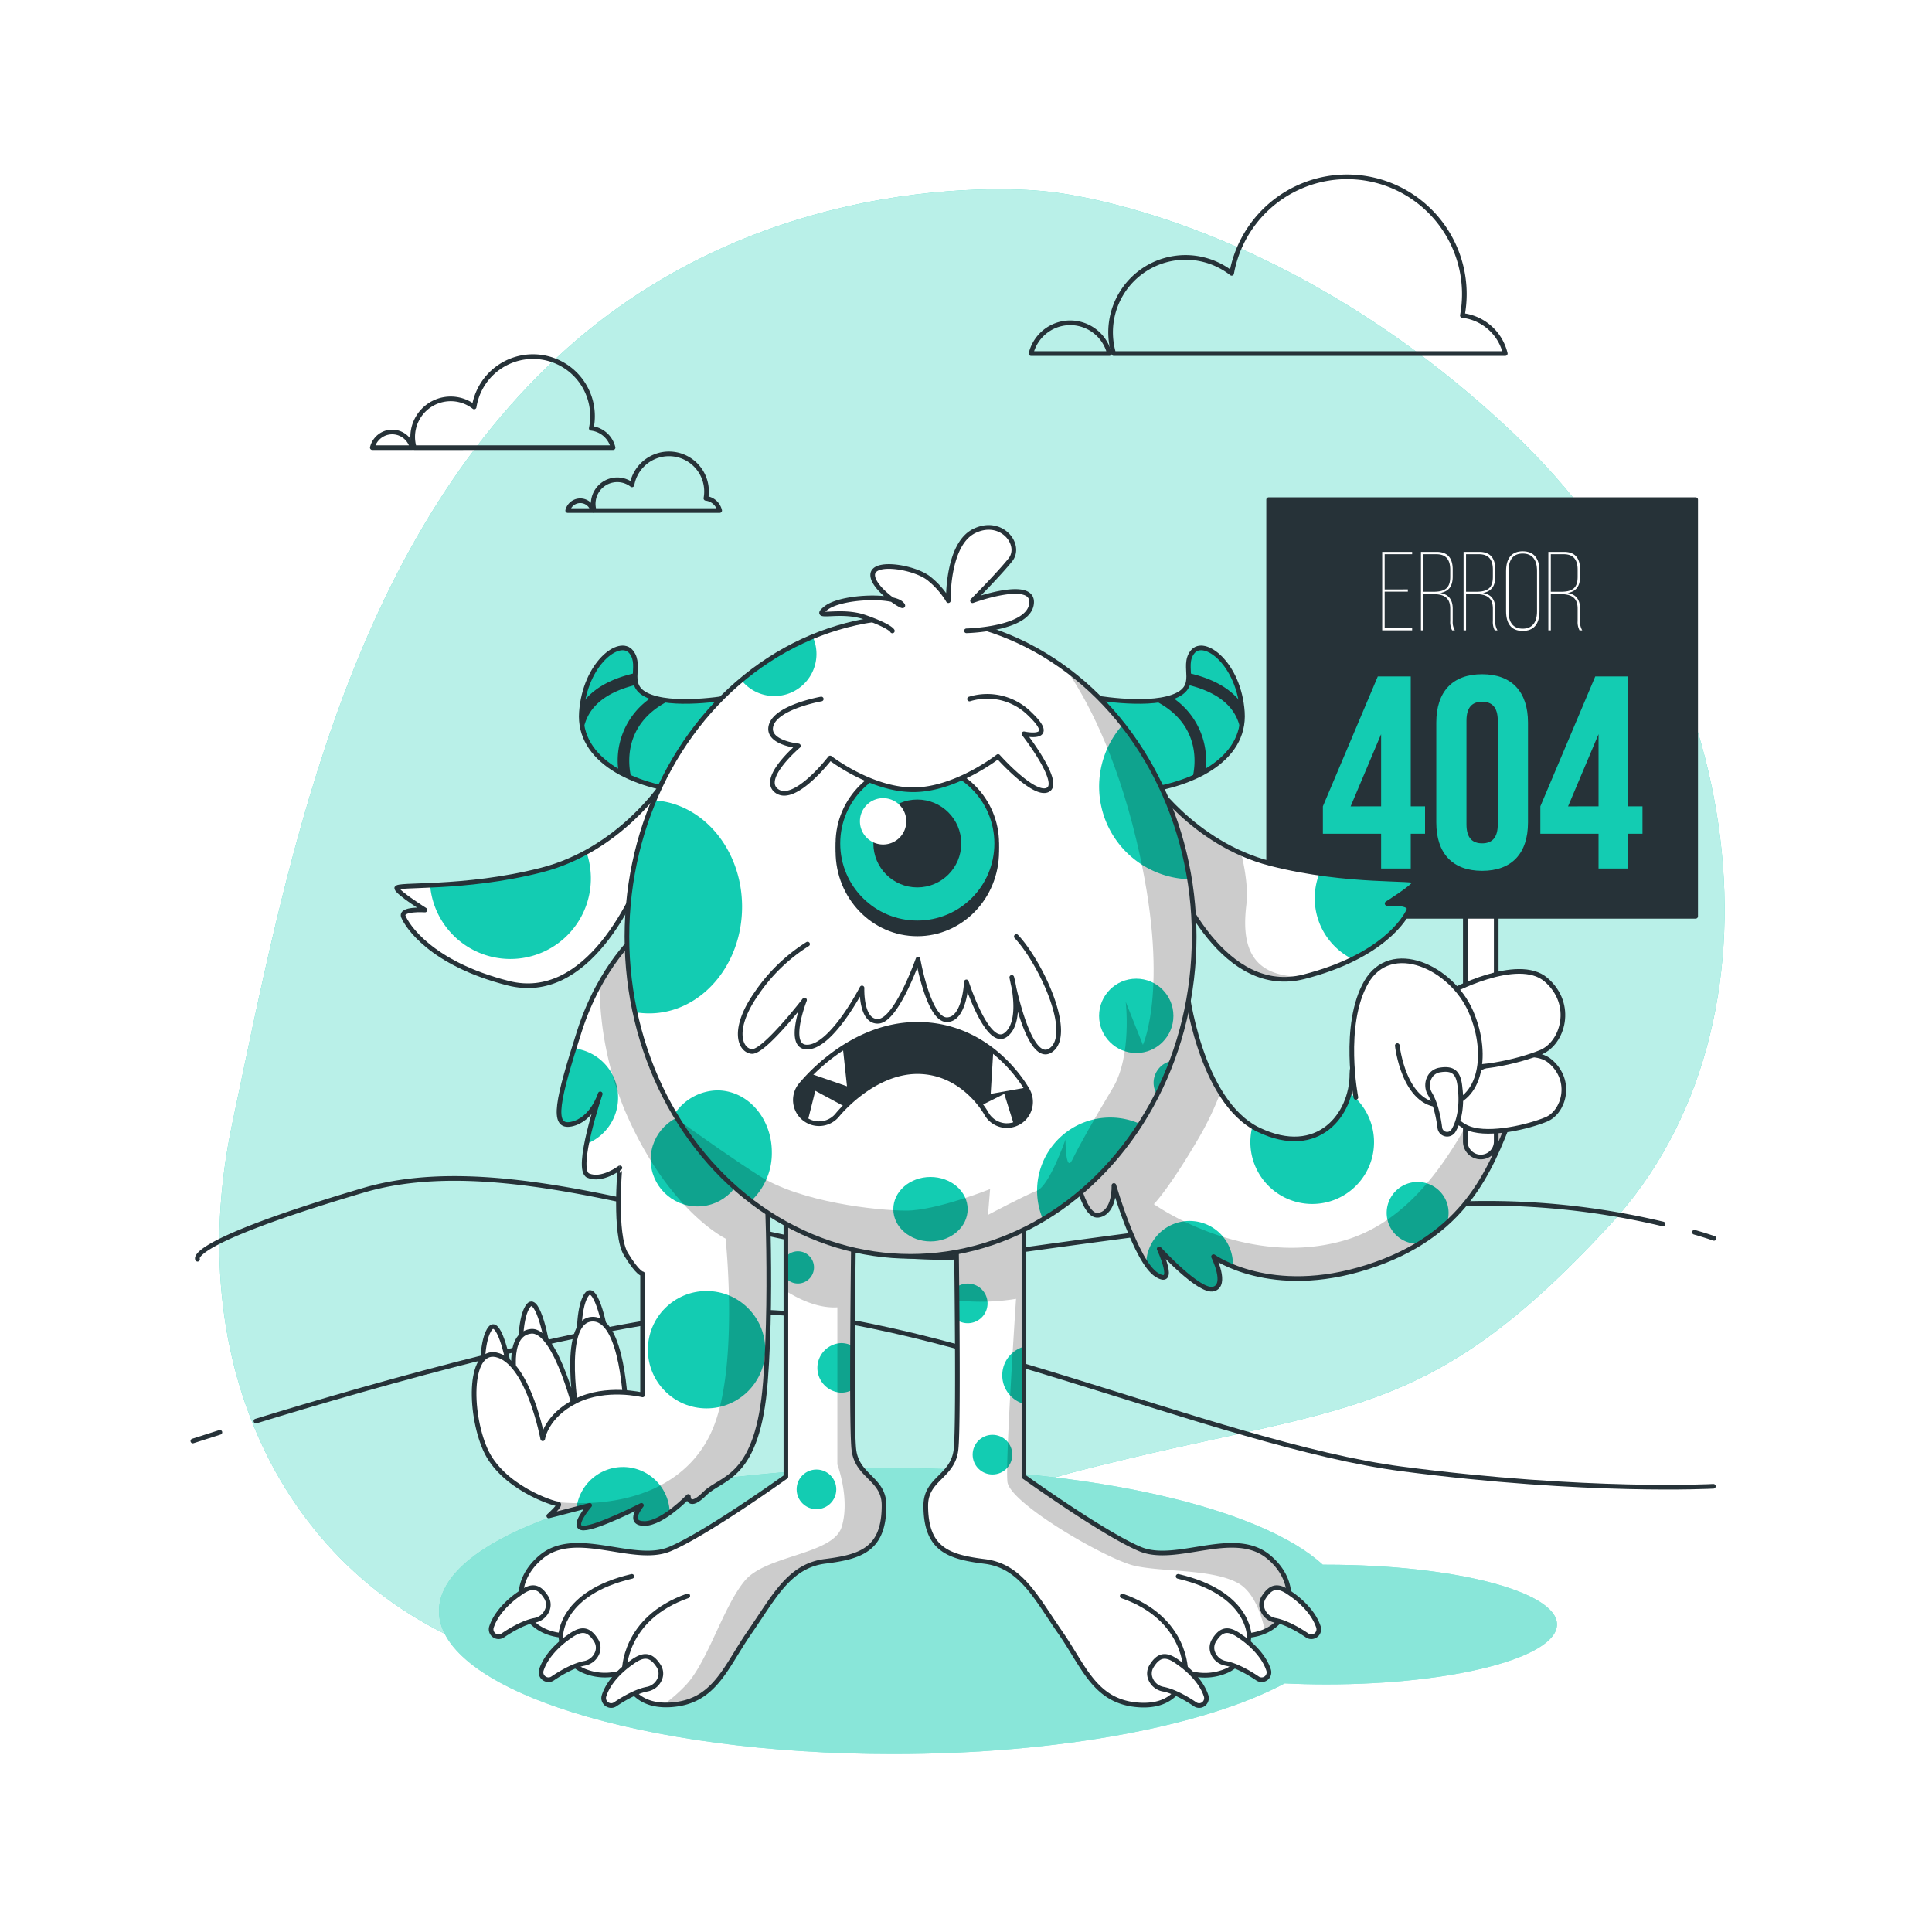 <svg class="animated" id="freepik_stories-monster-404-error" xmlns="http://www.w3.org/2000/svg" xmlns:xlink="http://www.w3.org/1999/xlink" viewBox="0 0 500 500" version="1.1" xmlns:svgjs="http://svgjs.com/svgjs"><style>svg#freepik_stories-monster-404-error:not(.animated) .animable {opacity: 0;}svg#freepik_stories-monster-404-error.animated #freepik--Landscape--inject-33 {animation: 6s Infinite  linear floating;animation-delay: 1s;}svg#freepik_stories-monster-404-error.animated #freepik--Clouds--inject-33 {animation: 6s Infinite  linear floating;animation-delay: 0s;}            @keyframes floating {                0% {                    opacity: 1;                    transform: translateY(0px);                }                50% {                    transform: translateY(-10px);                }                100% {                    opacity: 1;                    transform: translateY(0px);                }            }        </style><g id="freepik--background-simple--inject-33" class="animable" style="transform-origin: 251.544px 240.92px;"><path d="M270.56,49.52s-71-8.67-126.41,43S73.86,225.46,60.07,290.94s16.52,122.11,72.08,138.55,79.3-31.56,147.63-49,89.18-11.73,137-63.63,36.26-146.49-25-204.62S270.56,49.52,270.56,49.52Z" style="fill: rgb(19, 204, 178); transform-origin: 251.544px 240.92px;" id="el80cyx2ch7c9" class="animable"></path><g id="elkkjd8hnzmlb"><path d="M270.56,49.52s-71-8.67-126.41,43S73.86,225.46,60.07,290.94s16.52,122.11,72.08,138.55,79.3-31.56,147.63-49,89.18-11.73,137-63.63,36.26-146.49-25-204.62S270.56,49.52,270.56,49.52Z" style="fill: rgb(255, 255, 255); opacity: 0.7; transform-origin: 251.544px 240.92px;" class="animable"></path></g></g><g id="freepik--Landscape--inject-33" class="animable animator-active" style="transform-origin: 246.745px 344.934px;"><path d="M66.23,367.78c29.33-9,91.05-26.84,125.11-28.18,45.76-1.81,123.13,34.24,171.38,40.54s80.7,4.51,80.7,4.51" style="fill: none; stroke: rgb(38, 50, 56); stroke-linecap: round; stroke-linejoin: round; stroke-width: 1.204px; transform-origin: 254.825px 362.21px;" id="elpfe4vneu3pj" class="animable"></path><path d="M49.91,372.93s2.54-.83,7-2.24" style="fill: none; stroke: rgb(38, 50, 56); stroke-linecap: round; stroke-linejoin: round; stroke-width: 1.204px; transform-origin: 53.41px 371.81px;" id="elb72po2pmtyo" class="animable"></path><path d="M430.39,316.77a196.62,196.62,0,0,0-51.51-5.27c-35.79,1.29-74.48,6.43-122.4,13.11S140.39,294.35,94,308.06s-42.87,17.83-42.87,17.83" style="fill: none; stroke: rgb(38, 50, 56); stroke-linecap: round; stroke-linejoin: round; stroke-width: 1.204px; transform-origin: 240.729px 315.436px;" id="elowe6jj6dfvq" class="animable"></path><path d="M443.58,320.49s-1.8-.65-5.07-1.59" style="fill: none; stroke: rgb(38, 50, 56); stroke-linecap: round; stroke-linejoin: round; stroke-width: 1.204px; transform-origin: 441.045px 319.695px;" id="el0l0o4anchj0b" class="animable"></path></g><g id="freepik--Clouds--inject-33" class="animable" style="transform-origin: 242.955px 88.948px;"><path d="M287.11,91.5a10.44,10.44,0,0,0-20.28,0Z" style="fill: none; stroke: rgb(38, 50, 56); stroke-linecap: round; stroke-linejoin: round; stroke-width: 1.204px; transform-origin: 276.97px 87.522px;" id="ele4khcpor63l" class="animable"></path><path d="M389.56,91.5a12.94,12.94,0,0,0-11.1-9.86,30.83,30.83,0,0,0,.51-5.56,30.35,30.35,0,0,0-60.22-5.34A19.38,19.38,0,0,0,288.22,91.5Z" style="fill: none; stroke: rgb(38, 50, 56); stroke-linecap: round; stroke-linejoin: round; stroke-width: 1.204px; transform-origin: 338.492px 68.633px;" id="elsi6civup4c" class="animable"></path><path d="M106.65,115.85a5.3,5.3,0,0,0-10.3,0Z" style="fill: none; stroke: rgb(38, 50, 56); stroke-linecap: round; stroke-linejoin: round; stroke-width: 1.204px; transform-origin: 101.5px 113.826px;" id="ela5ym46xc1sm" class="animable"></path><path d="M158.66,115.85a6.58,6.58,0,0,0-5.64-5,15.41,15.41,0,1,0-30.31-5.53,9.84,9.84,0,0,0-15.5,10.54Z" style="fill: none; stroke: rgb(38, 50, 56); stroke-linecap: round; stroke-linejoin: round; stroke-width: 1.204px; transform-origin: 132.733px 104.078px;" id="elbscx26rlkt" class="animable"></path><path d="M153.42,132.13a3.35,3.35,0,0,0-6.5,0Z" style="fill: none; stroke: rgb(38, 50, 56); stroke-linecap: round; stroke-linejoin: round; stroke-width: 1.204px; transform-origin: 150.17px 130.861px;" id="elvv4r6ucvw2p" class="animable"></path><path d="M186.25,132.13a4.17,4.17,0,0,0-3.56-3.16,9.43,9.43,0,0,0,.16-1.78,9.72,9.72,0,0,0-19.29-1.71,6.22,6.22,0,0,0-9.79,6.65Z" style="fill: none; stroke: rgb(38, 50, 56); stroke-linecap: round; stroke-linejoin: round; stroke-width: 1.204px; transform-origin: 169.886px 124.795px;" id="ell2lmwarjmfm" class="animable"></path></g><g id="freepik--Character--inject-33" class="animable" style="transform-origin: 270.746px 291.625px;"><path d="M343.33,404.94h-1c-15.83-14.57-59.64-25-111.21-25-64.9,0-117.51,16.59-117.51,37s52.61,37,117.51,37c43.18,0,80.92-7.34,101.35-18.28,3.51.17,7.13.26,10.83.26,32.94,0,59.65-7,59.65-15.52S376.27,404.94,343.33,404.94Z" style="fill: rgb(19, 204, 178); transform-origin: 258.28px 416.94px;" id="el176c7m5sbgf" class="animable"></path><g id="elxv2m8lhpz2"><path d="M343.33,404.94h-1c-15.83-14.57-59.64-25-111.21-25-64.9,0-117.51,16.59-117.51,37s52.61,37,117.51,37c43.18,0,80.92-7.34,101.35-18.28,3.51.17,7.13.26,10.83.26,32.94,0,59.65-7,59.65-15.52S376.27,404.94,343.33,404.94Z" style="fill: rgb(255, 255, 255); opacity: 0.5; transform-origin: 258.28px 416.94px;" class="animable"></path></g><path d="M307,255.56s3.35,29.47,18.75,36.84,24.12-4,24.12-14.4,17.41-20.09,30.14-20.09,16.41,17.08,11,31.14S379,319.86,353.91,327.9s-39.85-2.68-39.85-2.68,3.69,7.37,0,8.37S300,323.21,300,323.21s4.69,10.05-.67,6.7-11.05-23.11-11.05-23.11.33,7-4,7.7-6.7-14.4-6.7-14.4l27.8-51.23Z" style="fill: rgb(255, 255, 255); transform-origin: 335.503px 291.261px;" id="elghis2t2uwn4" class="animable"></path><g style="clip-path: url(&quot;#freepik--clip-path--inject-33&quot;); transform-origin: 335.512px 291.262px;" id="el68jxd9zmqd3" class="animable"><path d="M366.87,305.89a8,8,0,1,0,0,16h.38a48.5,48.5,0,0,0,7.18-5.33,8.2,8.2,0,0,0,.46-2.68A8,8,0,0,0,366.87,305.89Z" style="fill: rgb(19, 204, 178); transform-origin: 366.88px 313.89px;" id="elji0y4xy892" class="animable"></path><path d="M349.27,282.84c-2.24,8.63-10.48,15.78-23.49,9.56a17.67,17.67,0,0,1-1.65-.91,16,16,0,1,0,25.14-8.65Z" style="fill: rgb(19, 204, 178); transform-origin: 339.597px 297.212px;" id="elva9ksetszqb" class="animable"></path><path d="M319.08,327.38a11.22,11.22,0,0,0-22.44-.36,10.15,10.15,0,0,0,2.69,2.89c5.36,3.35.67-6.7.67-6.7s10.38,11.39,14.06,10.38,0-8.37,0-8.37a26,26,0,0,0,5,2.58C319.06,327.66,319.08,327.52,319.08,327.38Z" style="fill: rgb(19, 204, 178); transform-origin: 307.861px 324.819px;" id="elagxazi11x8o" class="animable"></path><g id="elum3dtmdy44g"><path d="M389.4,273.19c-6.13,7.8-16.16,40.66-41.78,47.91s-49-9.47-49-9.47,3.9-3.9,11.7-17.27a76.88,76.88,0,0,0,5.54-11.66c-7-11.35-8.81-27.14-8.81-27.14l-1.67-6.69-27.8,51.23s2.35,15.07,6.7,14.4,4-7.7,4-7.7,5.69,19.76,11.05,23.11.67-6.7.67-6.7,10.38,11.39,14.06,10.38,0-8.37,0-8.37,14.74,10.72,39.85,2.68,31.82-24.78,37.18-38.85a35.26,35.26,0,0,0,2.12-16.72C391.54,271.94,390.21,272.15,389.4,273.19Z" style="opacity: 0.2; transform-origin: 335.512px 291.262px;" class="animable"></path></g></g><path d="M307,255.56s3.35,29.47,18.75,36.84,24.12-4,24.12-14.4,17.41-20.09,30.14-20.09,16.41,17.08,11,31.14S379,319.86,353.91,327.9s-39.85-2.68-39.85-2.68,3.69,7.37,0,8.37S300,323.21,300,323.21s4.69,10.05-.67,6.7-11.05-23.11-11.05-23.11.33,7-4,7.7-6.7-14.4-6.7-14.4l27.8-51.23Z" style="fill: none; stroke: rgb(38, 50, 56); stroke-linecap: round; stroke-linejoin: round; stroke-width: 1.204px; transform-origin: 335.503px 291.261px;" id="elqfpf60uz72e" class="animable"></path><path d="M383.22,299.43h0a4,4,0,0,1-4-4v-63h8v63A4,4,0,0,1,383.22,299.43Z" style="fill: rgb(255, 255, 255); stroke: rgb(38, 50, 56); stroke-linecap: round; stroke-linejoin: round; stroke-width: 1.204px; transform-origin: 383.22px 265.93px;" id="elzra8s5ub10e" class="animable"></path><rect x="328.32" y="129.31" width="110.51" height="107.83" style="fill: rgb(38, 50, 56); stroke: rgb(38, 50, 56); stroke-linecap: round; stroke-linejoin: round; stroke-width: 1.204px; transform-origin: 383.575px 183.225px;" id="elanqcx8wscp5" class="animable"></rect><path d="M364.35,152.54v.58h-6v9.4h7.11v.61h-7.75V142.82h7.75v.61h-7.11v9.11Z" style="fill: rgb(255, 255, 255); transform-origin: 361.585px 152.975px;" id="el0fiam0egfe1t" class="animable"></path><path d="M371.78,142.82c3,0,4.18,1.77,4.18,4.56v1.82c0,2.5-1,3.86-3.22,4.27,2.26.35,3.22,1.83,3.22,4.06v3.19a4.22,4.22,0,0,0,.55,2.41h-.7a4.54,4.54,0,0,1-.49-2.41v-3.19c0-3-1.8-3.77-4.44-3.77h-2.5v9.37h-.64V142.82Zm-.9,10.33c2.81,0,4.44-.72,4.44-3.86v-1.86c0-2.46-1-4-3.57-4h-3.37v9.72Z" style="fill: rgb(255, 255, 255); transform-origin: 372.125px 152.975px;" id="elvg9se4g4xek" class="animable"></path><path d="M382.8,142.82c3,0,4.18,1.77,4.18,4.56v1.82c0,2.5-1,3.86-3.22,4.27,2.27.35,3.22,1.83,3.22,4.06v3.19a4.22,4.22,0,0,0,.56,2.41h-.7a4.54,4.54,0,0,1-.49-2.41v-3.19c0-3-1.8-3.77-4.44-3.77h-2.5v9.37h-.64V142.82Zm-.89,10.33c2.81,0,4.44-.72,4.44-3.86v-1.86c0-2.46-1-4-3.57-4h-3.37v9.72Z" style="fill: rgb(255, 255, 255); transform-origin: 383.155px 152.975px;" id="ela0ipi4dokgd" class="animable"></path><path d="M389.77,147.81c0-3.37,1.48-5.14,4.3-5.14s4.35,1.77,4.35,5.14v10.33c0,3.37-1.48,5.14-4.35,5.14s-4.3-1.77-4.3-5.14Zm.64,10.36c0,3,1.25,4.53,3.66,4.53s3.71-1.54,3.71-4.53V147.78c0-3-1.28-4.52-3.71-4.52s-3.66,1.53-3.66,4.52Z" style="fill: rgb(255, 255, 255); transform-origin: 394.095px 152.975px;" id="eldbncvcxgta4" class="animable"></path><path d="M404.74,142.82c3,0,4.18,1.77,4.18,4.56v1.82c0,2.5-1,3.86-3.22,4.27,2.27.35,3.22,1.83,3.22,4.06v3.19a4.22,4.22,0,0,0,.56,2.41h-.7a4.54,4.54,0,0,1-.49-2.41v-3.19c0-3-1.8-3.77-4.44-3.77h-2.5v9.37h-.64V142.82Zm-.89,10.33c2.81,0,4.44-.72,4.44-3.86v-1.86c0-2.46-1-4-3.57-4h-3.37v9.72Z" style="fill: rgb(255, 255, 255); transform-origin: 405.095px 152.975px;" id="el11mi7zm16vh" class="animable"></path><path d="M381.18,277.38s14.17-7.76,20.06-2.68,3.47,13.11-1.07,15-14.44,4.28-19.79,2.41S370.48,282.46,381.18,277.38Z" style="fill: rgb(255, 255, 255); stroke: rgb(38, 50, 56); stroke-linecap: round; stroke-linejoin: round; stroke-width: 1.204px; transform-origin: 389.702px 282.882px;" id="el7nkt3vc2ysk" class="animable"></path><path d="M375,256.9s17.75-9.71,25.12-3.34,4.35,16.4-1.34,18.75-18.08,5.36-24.78,3S361.62,263.27,375,256.9Z" style="fill: rgb(255, 255, 255); stroke: rgb(38, 50, 56); stroke-linecap: round; stroke-linejoin: round; stroke-width: 1.204px; transform-origin: 385.675px 263.781px;" id="elhaf79s28n8b" class="animable"></path><path d="M342.36,208.68l14.21-33.61h8.53v33.61h3.7v7.1h-3.7v9h-7.67v-9H342.36Zm15.07,0V190l-7.89,18.69Z" style="fill: rgb(19, 204, 178); transform-origin: 355.58px 199.925px;" id="elk8z9bm18m8s" class="animable"></path><path d="M371.71,187c0-8,4.19-12.51,11.86-12.51s11.87,4.55,11.87,12.51v25.86c0,8-4.19,12.51-11.87,12.51s-11.86-4.55-11.86-12.51Zm7.81,26.36c0,3.55,1.57,4.9,4.05,4.9s4.05-1.35,4.05-4.9V186.51c0-3.55-1.56-4.9-4.05-4.9s-4.05,1.35-4.05,4.9Z" style="fill: rgb(19, 204, 178); transform-origin: 383.575px 199.93px;" id="elda07ncq87q8" class="animable"></path><path d="M398.64,208.68l14.21-33.61h8.52v33.61h3.7v7.1h-3.7v9H413.7v-9H398.64Zm15.06,0V190l-7.89,18.69Z" style="fill: rgb(19, 204, 178); transform-origin: 411.855px 199.925px;" id="eluwr4juq8us" class="animable"></path><path d="M350.9,284s-3.68-18.75,2.68-29.81,22.1-4,27.13,7.71S382.71,286,373,286s-11.38-15.41-11.38-15.41" style="fill: rgb(255, 255, 255); stroke: rgb(38, 50, 56); stroke-linecap: round; stroke-linejoin: round; stroke-width: 1.204px; transform-origin: 366.475px 267.329px;" id="el3r72y0x5zbi" class="animable"></path><path d="M377.87,281.66s1,6.39-1.7,10.93a1.91,1.91,0,0,1-2.36.81h0a1.88,1.88,0,0,1-1.18-1.51c-.25-2-.94-6.1-2.55-8.79a4.36,4.36,0,0,1,0-4.49,3.58,3.58,0,0,1,2.56-1.7C376.26,276.3,377.56,277.76,377.87,281.66Z" style="fill: rgb(255, 255, 255); stroke: rgb(38, 50, 56); stroke-linecap: round; stroke-linejoin: round; stroke-width: 1.204px; transform-origin: 373.754px 285.157px;" id="eljo9fqtrkme8" class="animable"></path><path d="M203.39,311.41v70.75s-20.72,14.86-30.1,18.76-24.24-5.47-33.23,2S134.2,422,145.14,423.2c0,0,0,6.26,5.48,9a14.08,14.08,0,0,0,10.94.4s.78,9.38,12.12,8.6,14.07-9.78,20.32-18.77,10.17-17.2,19.55-18.37,15.24-3.13,15.24-14.46c0-7-7-7.43-7.81-14.46s0-61,0-61Z" style="fill: rgb(255, 255, 255); transform-origin: 181.802px 376.328px;" id="eliaoo180mxyq" class="animable"></path><g style="clip-path: url(&quot;#freepik--clip-path-2--inject-33&quot;); transform-origin: 200.215px 376.3px;" id="elnukyqmf2chl" class="animable"><circle cx="211.3" cy="385.44" r="5.13" style="fill: rgb(19, 204, 178); transform-origin: 211.3px 385.44px;" id="elw3v4it4pe8m" class="animable"></circle><path d="M210.66,328a4.17,4.17,0,0,0-4.17-4.17,4.12,4.12,0,0,0-3.1,1.41v5.52a4.12,4.12,0,0,0,3.1,1.41A4.17,4.17,0,0,0,210.66,328Z" style="fill: rgb(19, 204, 178); transform-origin: 207.025px 328px;" id="elc7ho8jucqcg" class="animable"></path><path d="M217.71,347.59a6.42,6.42,0,0,0,0,12.83,6.26,6.26,0,0,0,2.92-.74c0-3.53,0-7.41,0-11.35A6.34,6.34,0,0,0,217.71,347.59Z" style="fill: rgb(19, 204, 178); transform-origin: 216.087px 354.005px;" id="elw9acr7g75wg" class="animable"></path><g id="el3pzszv91r8m"><path d="M228.79,389.59c0-7-7-7.43-7.81-14.46s0-61,0-61l-17.59-2.74v22.71c3.7,2.33,8.51,4.51,13.32,4.24V379s3.35,8.91,1.12,16.15-19.5,7.24-25.07,13.93-9.47,20.61-15,26.74a37.59,37.59,0,0,1-6.12,5.36,18.22,18.22,0,0,0,2.08,0c11.33-.79,14.07-9.78,20.32-18.77s10.17-17.2,19.55-18.37S228.79,400.92,228.79,389.59Z" style="opacity: 0.2; transform-origin: 200.215px 376.3px;" class="animable"></path></g></g><path d="M203.39,311.41v70.75s-20.72,14.86-30.1,18.76-24.24-5.47-33.23,2S134.2,422,145.14,423.2c0,0,0,6.26,5.48,9a14.08,14.08,0,0,0,10.94.4s.78,9.38,12.12,8.6,14.07-9.78,20.32-18.77,10.17-17.2,19.55-18.37,15.24-3.13,15.24-14.46c0-7-7-7.43-7.81-14.46s0-61,0-61Z" style="fill: none; stroke: rgb(38, 50, 56); stroke-linecap: round; stroke-linejoin: round; stroke-width: 1.204px; transform-origin: 181.802px 376.328px;" id="eltaddn3xrdn" class="animable"></path><path d="M161.56,432.59S161.17,418.9,178,413" style="fill: none; stroke: rgb(38, 50, 56); stroke-linecap: round; stroke-linejoin: round; stroke-width: 1.204px; transform-origin: 169.78px 422.795px;" id="el2vqr0n5efp1" class="animable"></path><path d="M145.14,423.2s0-10.94,18.38-15.24" style="fill: none; stroke: rgb(38, 50, 56); stroke-linecap: round; stroke-linejoin: round; stroke-width: 1.204px; transform-origin: 154.33px 415.58px;" id="eloeyyhzciwg9" class="animable"></path><path d="M163.32,430.36s-5.43,3.51-7,8.52a1.92,1.92,0,0,0,1,2.31h0a1.87,1.87,0,0,0,1.91-.13c1.63-1.1,5.19-3.34,8.27-3.91a4.4,4.4,0,0,0,3.38-3,3.59,3.59,0,0,0-.43-3C168.41,428,166.45,428,163.32,430.36Z" style="fill: rgb(255, 255, 255); stroke: rgb(38, 50, 56); stroke-linecap: round; stroke-linejoin: round; stroke-width: 1.204px; transform-origin: 163.632px 435.035px;" id="el8p3kdabeu1u" class="animable"></path><path d="M147.15,423.68s-5.43,3.52-7.05,8.52a1.91,1.91,0,0,0,1,2.31h0a1.9,1.9,0,0,0,1.91-.12c1.63-1.11,5.19-3.34,8.27-3.92a4.39,4.39,0,0,0,3.38-3,3.59,3.59,0,0,0-.43-3C152.23,421.34,150.28,421.34,147.15,423.68Z" style="fill: rgb(255, 255, 255); stroke: rgb(38, 50, 56); stroke-linecap: round; stroke-linejoin: round; stroke-width: 1.204px; transform-origin: 147.411px 428.362px;" id="elf3gssophfph" class="animable"></path><path d="M134.25,412.56s-5.43,3.51-7.06,8.52a1.92,1.92,0,0,0,1,2.31h0a1.9,1.9,0,0,0,1.91-.13c1.63-1.11,5.2-3.34,8.27-3.92a4.37,4.37,0,0,0,3.38-3,3.56,3.56,0,0,0-.43-3C139.33,410.21,137.37,410.21,134.25,412.56Z" style="fill: rgb(255, 255, 255); stroke: rgb(38, 50, 56); stroke-linecap: round; stroke-linejoin: round; stroke-width: 1.204px; transform-origin: 134.503px 417.236px;" id="el5lgys93yu4l" class="animable"></path><path d="M265,311.41v70.75s20.72,14.86,30.1,18.76,24.23-5.47,33.22,2,5.87,19.15-5.08,20.32c0,0,0,6.26-5.47,9a14.11,14.11,0,0,1-10.95.4s-.78,9.38-12.11,8.6-14.08-9.78-20.33-18.77-10.16-17.2-19.54-18.37-15.25-3.13-15.25-14.46c0-7,7-7.43,7.82-14.46s0-61,0-61Z" style="fill: rgb(255, 255, 255); transform-origin: 286.58px 376.348px;" id="eldw5abcbey1b" class="animable"></path><g style="clip-path: url(&quot;#freepik--clip-path-3--inject-33&quot;); transform-origin: 290.522px 366.77px;" id="elof12vus2wa" class="animable"><circle cx="256.85" cy="376.46" r="5.13" style="fill: rgb(19, 204, 178); transform-origin: 256.85px 376.46px;" id="elsqprh4ebgws" class="animable"></circle><path d="M247.73,341.67a5.13,5.13,0,1,0-.07-8.66C247.68,335.78,247.71,338.7,247.73,341.67Z" style="fill: rgb(19, 204, 178); transform-origin: 251.618px 337.318px;" id="elw9hsaj2txck" class="animable"></path><path d="M265,348.52a7.69,7.69,0,0,0,0,14.81Z" style="fill: rgb(19, 204, 178); transform-origin: 262.192px 355.925px;" id="elzl65w1ik86q" class="animable"></path><g id="elhavsri1bby"><path d="M247.44,314.15s.15,10.25.25,22.39a56.6,56.6,0,0,0,15.26-.4s-2.79,41.77-2.23,47.34,25.62,20.06,32.87,21.73,19.93.78,26.73,4.45c4.16,2.25,6.15,8.18,7.06,12.47,7.47-3.3,8.71-12.86,1-19.25-9-7.43-23.84,1.95-33.22-2S265,382.16,265,382.16V311.41Z" style="opacity: 0.2; transform-origin: 290.522px 366.77px;" class="animable"></path></g></g><path d="M265,311.41v70.75s20.72,14.86,30.1,18.76,24.23-5.47,33.22,2,5.87,19.15-5.08,20.32c0,0,0,6.26-5.47,9a14.11,14.11,0,0,1-10.95.4s-.78,9.38-12.11,8.6-14.08-9.78-20.33-18.77-10.16-17.2-19.54-18.37-15.25-3.13-15.25-14.46c0-7,7-7.43,7.82-14.46s0-61,0-61Z" style="fill: none; stroke: rgb(38, 50, 56); stroke-linecap: round; stroke-linejoin: round; stroke-width: 1.204px; transform-origin: 286.58px 376.348px;" id="elbf51jk1b0fg" class="animable"></path><path d="M306.85,432.59s.39-13.69-16.41-19.55" style="fill: none; stroke: rgb(38, 50, 56); stroke-linecap: round; stroke-linejoin: round; stroke-width: 1.204px; transform-origin: 298.645px 422.815px;" id="elhjc0pfbm4p6" class="animable"></path><path d="M323.27,423.2s0-10.94-18.37-15.24" style="fill: none; stroke: rgb(38, 50, 56); stroke-linecap: round; stroke-linejoin: round; stroke-width: 1.204px; transform-origin: 314.085px 415.58px;" id="eld7vjhpjd3a5" class="animable"></path><path d="M305.09,430.36s5.43,3.51,7.05,8.52a1.93,1.93,0,0,1-.95,2.31h0a1.87,1.87,0,0,1-1.91-.13c-1.63-1.1-5.2-3.34-8.27-3.91a4.37,4.37,0,0,1-3.38-3,3.59,3.59,0,0,1,.42-3C300,428,302,428,305.09,430.36Z" style="fill: rgb(255, 255, 255); stroke: rgb(38, 50, 56); stroke-linecap: round; stroke-linejoin: round; stroke-width: 1.204px; transform-origin: 304.854px 435.035px;" id="elbywtrpe3l1w" class="animable"></path><path d="M321.26,423.68s5.43,3.52,7.05,8.52a1.91,1.91,0,0,1-.95,2.31h0a1.89,1.89,0,0,1-1.91-.12c-1.63-1.11-5.2-3.34-8.27-3.92a4.36,4.36,0,0,1-3.38-3,3.56,3.56,0,0,1,.43-3C316.18,421.34,318.13,421.34,321.26,423.68Z" style="fill: rgb(255, 255, 255); stroke: rgb(38, 50, 56); stroke-linecap: round; stroke-linejoin: round; stroke-width: 1.204px; transform-origin: 321.026px 428.363px;" id="el0fpvdry2wz3" class="animable"></path><path d="M334.17,412.56s5.43,3.51,7.05,8.52a1.93,1.93,0,0,1-1,2.31h0a1.91,1.91,0,0,1-1.92-.13c-1.63-1.11-5.19-3.34-8.27-3.92a4.34,4.34,0,0,1-3.37-3,3.55,3.55,0,0,1,.42-3C329.09,410.21,331,410.21,334.17,412.56Z" style="fill: rgb(255, 255, 255); stroke: rgb(38, 50, 56); stroke-linecap: round; stroke-linejoin: round; stroke-width: 1.204px; transform-origin: 333.903px 417.237px;" id="elw4a3ph1yv38" class="animable"></path><path d="M134.72,349.17s-.21-8.63,2.11-11.36,5,9.89,4.83,11.57S138.51,354,134.72,349.17Z" style="fill: rgb(255, 255, 255); stroke: rgb(38, 50, 56); stroke-linecap: round; stroke-linejoin: round; stroke-width: 1.204px; transform-origin: 138.191px 344.62px;" id="elmhbdal7qxcd" class="animable"></path><path d="M149.87,346.22s-.21-8.62,2.1-11.35,5.05,9.88,4.84,11.56S153.65,351.06,149.87,346.22Z" style="fill: rgb(255, 255, 255); stroke: rgb(38, 50, 56); stroke-linecap: round; stroke-linejoin: round; stroke-width: 1.204px; transform-origin: 153.343px 341.677px;" id="elmh1yzvur71o" class="animable"></path><path d="M133.45,357.86s-2.74-12.52,3.92-13.31,12.14,22.71,12.14,22.71-4.7-25.06,3.52-25.84,9,22.71,9,24.67-7,10.57-17.62,12.92S133.45,357.86,133.45,357.86Z" style="fill: rgb(255, 255, 255); stroke: rgb(38, 50, 56); stroke-linecap: round; stroke-linejoin: round; stroke-width: 1.204px; transform-origin: 147.461px 360.288px;" id="el83w16on68lw" class="animable"></path><path d="M124.84,355.06s-.21-8.63,2.1-11.36,5.05,9.89,4.84,11.57S128.62,359.9,124.84,355.06Z" style="fill: rgb(255, 255, 255); stroke: rgb(38, 50, 56); stroke-linecap: round; stroke-linejoin: round; stroke-width: 1.204px; transform-origin: 128.313px 350.512px;" id="elr76q9vm61c" class="animable"></path><path d="M165.17,241.59s-9.79,8.22-15.27,25.44-7.44,25.06-2,23.89,7.44-7.83,7.44-7.83-6.66,19.57-3.13,21.14,8.22-2,8.22-2S158.9,319.5,162,324.59s4.3,5.09,4.3,5.09V361s-9.39-2.35-17.22,1.56-8.62,9.79-8.62,9.79-3.52-18.79-11.35-21.53-7.83,14.48-3.53,24.27,17.62,14.1,18.8,14.1-2.35,3.13-2.35,3.13l10.57-2.74s-5.09,5.87-1.57,5.87S166,389.58,166,389.58s-3.91,4.7.78,4.7,11.36-7,11.36-7,0,3.52,4.3-.78,13.71-3.53,15.66-29,0-57.55,0-57.55S188.66,224.75,165.17,241.59Z" style="fill: rgb(255, 255, 255); transform-origin: 160.833px 317.291px;" id="el9x4rs25l3o7" class="animable"></path><g style="clip-path: url(&quot;#freepik--clip-path-4--inject-33&quot;); transform-origin: 172.335px 317.291px;" id="elpph6fndryy" class="animable"><g id="el5151cc1588f"><circle cx="180.5" cy="300.11" r="12.11" style="fill: rgb(19, 204, 178); transform-origin: 180.5px 300.11px; transform: rotate(-67.35deg);" class="animable"></circle></g><path d="M161.18,379.66a12.11,12.11,0,0,0-12,10.82l3.5-.9s-5.09,5.87-1.57,5.87S166,389.58,166,389.58s-3.91,4.7.78,4.7c2.05,0,4.46-1.34,6.54-2.85A12.1,12.1,0,0,0,161.18,379.66Z" style="fill: rgb(19, 204, 178); transform-origin: 161.25px 387.555px;" id="el67dso4o5x74" class="animable"></path><g id="el8uahhs12f6x"><circle cx="182.86" cy="349.3" r="15.19" style="fill: rgb(19, 204, 178); transform-origin: 182.86px 349.3px; transform: rotate(-67.68deg);" class="animable"></circle></g><path d="M147.94,290.92c4.75-1,6.85-6.15,7.33-7.5A114.43,114.43,0,0,0,151.85,296a12.83,12.83,0,0,0-3.3-24.68C144.14,285.54,142.94,292,147.94,290.92Z" style="fill: rgb(19, 204, 178); transform-origin: 152.321px 283.66px;" id="elq546e12d74m" class="animable"></path><g id="el4fn82rx51d6"><path d="M165.17,241.59s-5.12,4.32-10,13.22a86.36,86.36,0,0,0,6.43,32.31c11.14,26.18,26.18,33.42,26.18,33.42s3.34,31.19-2.79,47.9c-5.77,15.75-22.42,22.59-43,20.07a11.64,11.64,0,0,0,2.43.68c1.17,0-2.35,3.13-2.35,3.13l10.57-2.74s-5.09,5.87-1.57,5.87S166,389.58,166,389.58s-3.91,4.7.78,4.7,11.36-7,11.36-7,0,3.52,4.3-.78,13.71-3.53,15.66-29,0-57.55,0-57.55S188.66,224.75,165.17,241.59Z" style="opacity: 0.2; transform-origin: 170.478px 317.291px;" class="animable"></path></g></g><path d="M165.17,241.59s-9.79,8.22-15.27,25.44-7.44,25.06-2,23.89,7.44-7.83,7.44-7.83-6.66,19.57-3.13,21.14,8.22-2,8.22-2S158.9,319.5,162,324.59s4.3,5.09,4.3,5.09V361s-9.39-2.35-17.22,1.56-8.62,9.79-8.62,9.79-3.52-18.79-11.35-21.53-7.83,14.48-3.53,24.27,17.62,14.1,18.8,14.1-2.35,3.13-2.35,3.13l10.57-2.74s-5.09,5.87-1.57,5.87S166,389.58,166,389.58s-3.91,4.7.78,4.7,11.36-7,11.36-7,0,3.52,4.3-.78,13.71-3.53,15.66-29,0-57.55,0-57.55S188.66,224.75,165.17,241.59Z" style="fill: none; stroke: rgb(38, 50, 56); stroke-linecap: round; stroke-linejoin: round; stroke-width: 1.204px; transform-origin: 160.833px 317.291px;" id="el1341wcbs978" class="animable"></path><path d="M171.58,202.78s-11.2,17.22-31.44,22.39-37.9,3.45-37.47,4.74,7.32,5.6,7.32,5.6-6.46-.44-5.59,1.72,6.89,12.06,27.13,17.22,32.73-21.53,36.6-33.16S175,201.05,171.58,202.78Z" style="fill: rgb(255, 255, 255); transform-origin: 137.869px 228.831px;" id="elzx7mwll48n" class="animable"></path><g style="clip-path: url(&quot;#freepik--clip-path-5--inject-33&quot;); transform-origin: 132.112px 234.356px;" id="elvzdotrkdwmh" class="animable"><path d="M111.31,229.11a20.84,20.84,0,1,0,40.46-8.58,49.9,49.9,0,0,1-11.63,4.64A141.69,141.69,0,0,1,111.31,229.11Z" style="fill: rgb(19, 204, 178); transform-origin: 132.112px 234.356px;" id="eliuhy3muxkx" class="animable"></path></g><path d="M171.58,202.78s-11.2,17.22-31.44,22.39-37.9,3.45-37.47,4.74,7.32,5.6,7.32,5.6-6.46-.44-5.59,1.72,6.89,12.06,27.13,17.22,32.73-21.53,36.6-33.16S175,201.05,171.58,202.78Z" style="fill: none; stroke: rgb(38, 50, 56); stroke-linecap: round; stroke-linejoin: round; stroke-width: 1.204px; transform-origin: 137.869px 228.831px;" id="eli9hffwq3zvf" class="animable"></path><path d="M297.4,201.1s11.2,17.23,31.44,22.4,37.9,3.44,37.47,4.73-7.33,5.6-7.33,5.6,6.46-.43,5.6,1.72-6.89,12.06-27.13,17.23-32.73-21.53-36.6-33.16S294,199.38,297.4,201.1Z" style="fill: rgb(255, 255, 255); transform-origin: 331.116px 227.159px;" id="elk2z13i6lwd" class="animable"></path><g style="clip-path: url(&quot;#freepik--clip-path-6--inject-33&quot;); transform-origin: 331.106px 227.159px;" id="el6asqqufawnj" class="animable"><path d="M341.48,226a17.58,17.58,0,0,0,8.6,22.24c10.3-5.07,13.86-11.06,14.5-12.68.86-2.15-5.6-1.72-5.6-1.72s6.9-4.31,7.33-5.6C366.64,227.22,355.88,228.06,341.48,226Z" style="fill: rgb(19, 204, 178); transform-origin: 353.284px 237.12px;" id="eleyf5kxxzxk" class="animable"></path><g id="elpt6st5z3dis"><path d="M322.55,234.2c.49-4.12-.29-9.07-1.32-13.35A60,60,0,0,1,297.4,201.1c-3.44-1.72-.43,6.89,3.45,18.52s16.36,38.33,36.6,33.16C322.83,253,321.44,243.67,322.55,234.2Z" style="opacity: 0.2; transform-origin: 316.672px 227.159px;" class="animable"></path></g></g><path d="M297.4,201.1s11.2,17.23,31.44,22.4,37.9,3.44,37.47,4.73-7.33,5.6-7.33,5.6,6.46-.43,5.6,1.72-6.89,12.06-27.13,17.23-32.73-21.53-36.6-33.16S294,199.38,297.4,201.1Z" style="fill: none; stroke: rgb(38, 50, 56); stroke-linecap: round; stroke-linejoin: round; stroke-width: 1.204px; transform-origin: 331.116px 227.159px;" id="el81o474134lt" class="animable"></path><path d="M189.66,180.38s-13.78,2.59-21.1,0-2.15-7.75-5.17-11.62-12,3-12.92,15.5,13.35,19.38,28,20.67l17.22-24.55Z" style="fill: rgb(19, 204, 178); stroke: rgb(38, 50, 56); stroke-linecap: round; stroke-linejoin: round; stroke-width: 1.204px; transform-origin: 173.059px 186.306px;" id="elqh3q7v00dc9" class="animable"></path><path d="M173.15,181.33a20.17,20.17,0,0,1-4.44-.9,19.6,19.6,0,0,0-8.65,19.21,33.15,33.15,0,0,0,3.32,1.66C162.7,198.63,160.77,187.5,173.15,181.33Z" style="fill: rgb(38, 50, 56); transform-origin: 166.503px 190.865px;" id="elc8ob413txq9" class="animable"></path><path d="M164.39,174.19c-6.32,1.43-10.89,4-13.66,7.78-.11.74-.2,1.5-.26,2.29a14.6,14.6,0,0,0,.48,4.86,12.07,12.07,0,0,1,1.61-4.5c2.17-3.53,6.24-6,12.13-7.41A7.58,7.58,0,0,1,164.39,174.19Z" style="fill: rgb(38, 50, 56); transform-origin: 157.562px 181.655px;" id="elbdwjwybh5yw" class="animable"></path><path d="M282.33,180.38s13.79,2.59,21.11,0,2.15-7.75,5.16-11.62,12.06,3,12.92,15.5-13.35,19.38-28,20.67l-17.22-24.55Z" style="fill: rgb(19, 204, 178); stroke: rgb(38, 50, 56); stroke-linecap: round; stroke-linejoin: round; stroke-width: 1.204px; transform-origin: 298.929px 186.306px;" id="elwt4ho4epok" class="animable"></path><path d="M298.85,181.33a20.17,20.17,0,0,0,4.44-.9,19.6,19.6,0,0,1,8.65,19.21,33.15,33.15,0,0,1-3.32,1.66C309.29,198.63,311.23,187.5,298.85,181.33Z" style="fill: rgb(38, 50, 56); transform-origin: 305.497px 190.865px;" id="el25q4cu4ay6e" class="animable"></path><path d="M307.61,174.19c6.31,1.43,10.89,4,13.66,7.78.11.74.2,1.5.25,2.29a14.6,14.6,0,0,1-.47,4.86,12.07,12.07,0,0,0-1.61-4.5c-2.17-3.53-6.25-6-12.13-7.41A7.58,7.58,0,0,0,307.61,174.19Z" style="fill: rgb(38, 50, 56); transform-origin: 314.434px 181.655px;" id="elb0z40288j1t" class="animable"></path><ellipse cx="235.65" cy="242.41" rx="73.4" ry="82.73" style="fill: rgb(255, 255, 255); transform-origin: 235.65px 242.41px;" id="elgzwcvi6nwgt" class="animable"></ellipse><g style="clip-path: url(&quot;#freepik--clip-path-7--inject-33&quot;); transform-origin: 235.64px 244.935px;" id="ely8c1w5r5dgg" class="animable"><path d="M200.39,180.14a10.89,10.89,0,0,0,9.93-15.41A71.12,71.12,0,0,0,191.85,176,10.9,10.9,0,0,0,200.39,180.14Z" style="fill: rgb(19, 204, 178); transform-origin: 201.576px 172.435px;" id="elykc9dx8ou4" class="animable"></path><path d="M199.75,298.19c0-8.86-6.32-16-14.11-16a13.55,13.55,0,0,0-11.08,6.12,79.33,79.33,0,0,0,19.78,22.53A16.87,16.87,0,0,0,199.75,298.19Z" style="fill: rgb(19, 204, 178); transform-origin: 187.156px 296.515px;" id="elprnqxb3dfn" class="animable"></path><ellipse cx="240.81" cy="312.94" rx="9.62" ry="8.34" style="fill: rgb(19, 204, 178); transform-origin: 240.81px 312.94px;" id="el3k2av6tdcvs" class="animable"></ellipse><path d="M192.05,234.67c0-14.75-10.1-26.8-22.8-27.55a91.16,91.16,0,0,0-7,35.29,93.27,93.27,0,0,0,2.07,19.53,21.31,21.31,0,0,0,3.67.32C181.28,262.26,192.05,249.91,192.05,234.67Z" style="fill: rgb(19, 204, 178); transform-origin: 177.15px 234.69px;" id="elpqrfozuuyck" class="animable"></path><g id="el6h807hkpufo"><circle cx="294.06" cy="262.9" r="9.62" style="fill: rgb(19, 204, 178); transform-origin: 294.06px 262.9px; transform: rotate(-67.38deg);" class="animable"></circle></g><path d="M298.55,280.22a5.75,5.75,0,0,0,.9,3.07,89,89,0,0,0,3.85-8.74A5.77,5.77,0,0,0,298.55,280.22Z" style="fill: rgb(19, 204, 178); transform-origin: 300.925px 278.92px;" id="elco4mosdzwba" class="animable"></path><path d="M295.1,290.89a18.92,18.92,0,0,0-25.18,24.68A77.13,77.13,0,0,0,295.1,290.89Z" style="fill: rgb(19, 204, 178); transform-origin: 281.749px 302.393px;" id="elknxqm4i8fr" class="animable"></path><path d="M290.57,187.55a24,24,0,0,0,17.28,40A87,87,0,0,0,290.57,187.55Z" style="fill: rgb(19, 204, 178); transform-origin: 296.151px 207.55px;" id="el96rxetwcvyi" class="animable"></path><g id="elrwhlb1elhd"><path d="M276,173.33c5,7.29,12.63,21.18,18.11,44.16,8.92,37.32,1.67,52.91,1.67,52.91l-4.45-11.14S293,273.19,288,281.55s-8.66,14.83-10.46,18.55-1.8-5.19-1.8-5.19-4.14,11.95-7.36,13.22-12.69,6.28-12.69,6.28l.55-6.68s-13.92,5.57-21.72,5.57-27.3-2.23-37.88-8.92c-6-3.79-14.72-9.93-21.12-14.52,13.27,21.33,35.24,35.28,60.11,35.28,40.53,0,73.4-37,73.4-82.73C309.05,213.54,295.92,188.13,276,173.33Z" style="opacity: 0.2; transform-origin: 242.275px 249.235px;" class="animable"></path></g></g><ellipse cx="235.65" cy="242.41" rx="73.4" ry="82.73" style="fill: none; stroke: rgb(38, 50, 56); stroke-linecap: round; stroke-linejoin: round; stroke-width: 1.204px; transform-origin: 235.65px 242.41px;" id="el4cr31s668tu" class="animable"></ellipse><path d="M230.94,163.28s-.39-1.17-7.05-3.52-14.09.78-10.18-2.35,17.23-3.52,19.58-1.17-7.44-3.53-7.44-7.44,11.36-2,14.88,1.17a21.34,21.34,0,0,1,4.7,5.48s-.39-14.48,6.65-18,12.53,3.53,9.4,7.44-9.79,10.57-9.79,10.57,16.05-5.87,15.27.79-16.84,7-16.84,7" style="fill: rgb(255, 255, 255); stroke: rgb(38, 50, 56); stroke-linecap: round; stroke-linejoin: round; stroke-width: 1.204px; transform-origin: 239.807px 149.887px;" id="el8u2e3u9733" class="animable"></path><ellipse cx="237.4" cy="220.36" rx="20.55" ry="21.33" style="fill: rgb(38, 50, 56); stroke: rgb(38, 50, 56); stroke-linecap: round; stroke-linejoin: round; stroke-width: 1.204px; transform-origin: 237.4px 220.36px;" id="elp51z24lg45a" class="animable"></ellipse><circle cx="237.4" cy="218.29" r="20.55" style="fill: rgb(19, 204, 178); stroke: rgb(38, 50, 56); stroke-linecap: round; stroke-linejoin: round; stroke-width: 1.204px; transform-origin: 237.4px 218.29px;" id="el831a5n54oy5" class="animable"></circle><g id="el2uvli5fmmkm"><circle cx="237.4" cy="218.29" r="10.77" style="fill: rgb(38, 50, 56); stroke: rgb(38, 50, 56); stroke-linecap: round; stroke-linejoin: round; stroke-width: 1.204px; transform-origin: 237.4px 218.29px; transform: rotate(-22.63deg);" class="animable"></circle></g><path d="M212.54,180.9s-11.35,2-12.92,6.66,7,5.48,7,5.48-10.18,8.61-5.48,11.74,13.7-8.61,13.7-8.61,10.57,8.22,21.53,8.22,21.93-8.61,21.93-8.61,9.39,10.57,12.92,8.61S265,189.91,265,189.91s9,2,1.57-5.09a15.6,15.6,0,0,0-15.66-3.92" style="fill: rgb(255, 255, 255); stroke: rgb(38, 50, 56); stroke-linecap: round; stroke-linejoin: round; stroke-width: 1.204px; transform-origin: 235.709px 192.76px;" id="elsedals40up" class="animable"></path><path d="M209,244.33a44.74,44.74,0,0,0-13.31,12.92c-6.27,9-4.31,14.48-1.18,14.87s13.7-13.31,13.7-13.31-5.09,12.92,1.18,12.14,13.7-15.27,13.7-15.27-.39,9,4.31,8.61,10.18-16.05,10.18-16.05,2.74,15.66,7.44,15.66,5.08-9.79,5.08-9.79,5.49,17.23,10.18,13.71,1.57-14.88,1.57-14.88,4.31,23.1,10.18,18.79-2.74-22.7-9-29.36" style="fill: none; stroke: rgb(38, 50, 56); stroke-linecap: round; stroke-linejoin: round; stroke-width: 1.204px; transform-origin: 232.778px 257.318px;" id="eljpkb951mut" class="animable"></path><path d="M260.61,291.31a6.12,6.12,0,0,1-5.38-3.2c-.29-.51-6.15-10.78-17.81-10.78s-20.65,11.15-20.73,11.26a6.13,6.13,0,0,1-9.69-7.5c.51-.65,12.62-16,30.42-16,19.13,0,28.21,16.5,28.58,17.21a6.13,6.13,0,0,1-5.39,9Z" style="fill: rgb(38, 50, 56); transform-origin: 236.276px 278.2px;" id="el2xh71jqxa2p" class="animable"></path><g style="clip-path: url(&quot;#freepik--clip-path-8--inject-33&quot;); transform-origin: 237.265px 281.235px;" id="elq8xxocjn31l" class="animable"><path d="M209.87,277.9l9.33,3.23-1.07-9.95A50.54,50.54,0,0,0,209.87,277.9Z" style="fill: rgb(255, 255, 255); transform-origin: 214.535px 276.155px;" id="elo2qkxuj5geh" class="animable"></path><path d="M257.06,272l-.67,11.09,9.14-1.62A37.55,37.55,0,0,0,257.06,272Z" style="fill: rgb(255, 255, 255); transform-origin: 260.96px 277.545px;" id="elc07x1igorxq" class="animable"></path><path d="M259.91,283.09l-6,3a21.27,21.27,0,0,1,1.35,2,6.12,6.12,0,0,0,5.38,3.2,6.2,6.2,0,0,0,1.75-.27Z" style="fill: rgb(255, 255, 255); transform-origin: 258.15px 287.19px;" id="el2t4utfe1ssz" class="animable"></path><path d="M216.69,288.59a27.51,27.51,0,0,1,2-2.15L211,282.3l-2,7.95A6.12,6.12,0,0,0,216.69,288.59Z" style="fill: rgb(255, 255, 255); transform-origin: 213.845px 286.629px;" id="eluezuwskds6n" class="animable"></path></g><path d="M260.61,291.31a6.12,6.12,0,0,1-5.38-3.2c-.29-.51-6.15-10.78-17.81-10.78s-20.65,11.15-20.73,11.26a6.13,6.13,0,0,1-9.69-7.5c.51-.65,12.62-16,30.42-16,19.13,0,28.21,16.5,28.58,17.21a6.13,6.13,0,0,1-5.39,9Z" style="fill: none; stroke: rgb(38, 50, 56); stroke-linecap: round; stroke-linejoin: round; stroke-width: 1.204px; transform-origin: 236.276px 278.2px;" id="elmhmo4hkhjdo" class="animable"></path><path d="M234.55,212.56a6,6,0,1,1-6-6A6,6,0,0,1,234.55,212.56Z" style="fill: rgb(255, 255, 255); transform-origin: 228.55px 212.56px;" id="elfkp3f39wx8l" class="animable"></path></g><defs>     <filter id="active" height="200%">         <feMorphology in="SourceAlpha" result="DILATED" operator="dilate" radius="2"></feMorphology>                <feFlood flood-color="#32DFEC" flood-opacity="1" result="PINK"></feFlood>        <feComposite in="PINK" in2="DILATED" operator="in" result="OUTLINE"></feComposite>        <feMerge>            <feMergeNode in="OUTLINE"></feMergeNode>            <feMergeNode in="SourceGraphic"></feMergeNode>        </feMerge>    </filter>    <filter id="hover" height="200%">        <feMorphology in="SourceAlpha" result="DILATED" operator="dilate" radius="2"></feMorphology>                <feFlood flood-color="#ff0000" flood-opacity="0.5" result="PINK"></feFlood>        <feComposite in="PINK" in2="DILATED" operator="in" result="OUTLINE"></feComposite>        <feMerge>            <feMergeNode in="OUTLINE"></feMergeNode>            <feMergeNode in="SourceGraphic"></feMergeNode>        </feMerge>            <feColorMatrix type="matrix" values="0   0   0   0   0                0   1   0   0   0                0   0   0   0   0                0   0   0   1   0 "></feColorMatrix>    </filter></defs><defs><clipPath id="freepik--clip-path--inject-33"><path d="M307,255.56s3.35,29.47,18.75,36.84,24.12-4,24.12-14.4,17.41-20.09,30.14-20.09,16.41,17.08,11,31.14S379,319.86,353.91,327.9s-39.85-2.68-39.85-2.68,3.69,7.37,0,8.37S300,323.21,300,323.21s4.69,10.05-.67,6.7-11.05-23.11-11.05-23.11.33,7-4,7.7-6.7-14.4-6.7-14.4l27.8-51.23Z" style="fill:#fff;stroke:#263238;stroke-linecap:round;stroke-linejoin:round;stroke-width:1.204px"></path></clipPath><clipPath id="freepik--clip-path-2--inject-33"><path d="M203.39,311.41v70.75s-20.72,14.86-30.1,18.76-24.24-5.47-33.23,2S134.2,422,145.14,423.2c0,0,0,6.26,5.48,9a14.08,14.08,0,0,0,10.94.4s.78,9.38,12.12,8.6,14.07-9.78,20.32-18.77,10.17-17.2,19.55-18.37,15.24-3.13,15.24-14.46c0-7-7-7.43-7.81-14.46s0-61,0-61Z" style="fill:#fff;stroke:#263238;stroke-linecap:round;stroke-linejoin:round;stroke-width:1.204px"></path></clipPath><clipPath id="freepik--clip-path-3--inject-33"><path d="M265,311.41v70.75s20.72,14.86,30.1,18.76,24.23-5.47,33.22,2,5.87,19.15-5.08,20.32c0,0,0,6.26-5.47,9a14.11,14.11,0,0,1-10.95.4s-.78,9.38-12.11,8.6-14.08-9.78-20.33-18.77-10.16-17.2-19.54-18.37-15.25-3.13-15.25-14.46c0-7,7-7.43,7.82-14.46s0-61,0-61Z" style="fill:#fff;stroke:#263238;stroke-linecap:round;stroke-linejoin:round;stroke-width:1.204px"></path></clipPath><clipPath id="freepik--clip-path-4--inject-33"><path d="M165.17,241.59s-9.79,8.22-15.27,25.44-7.44,25.06-2,23.89,7.44-7.83,7.44-7.83-6.66,19.57-3.13,21.14,8.22-2,8.22-2S158.9,319.5,162,324.59s4.3,5.09,4.3,5.09V361s-9.39-2.35-17.22,1.56-8.62,9.79-8.62,9.79-3.52-18.79-11.35-21.53-7.83,14.48-3.53,24.27,17.62,14.1,18.8,14.1-2.35,3.13-2.35,3.13l10.57-2.74s-5.09,5.87-1.57,5.87S166,389.58,166,389.58s-3.91,4.7.78,4.7,11.36-7,11.36-7,0,3.52,4.3-.78,13.71-3.53,15.66-29,0-57.55,0-57.55S188.66,224.75,165.17,241.59Z" style="fill:#fff;stroke:#263238;stroke-linecap:round;stroke-linejoin:round;stroke-width:1.204px"></path></clipPath><clipPath id="freepik--clip-path-5--inject-33"><path d="M171.58,202.78s-11.2,17.22-31.44,22.39-37.9,3.45-37.47,4.74,7.32,5.6,7.32,5.6-6.46-.44-5.59,1.72,6.89,12.06,27.13,17.22,32.73-21.53,36.6-33.16S175,201.05,171.58,202.78Z" style="fill:#fff;stroke:#263238;stroke-linecap:round;stroke-linejoin:round;stroke-width:1.204px"></path></clipPath><clipPath id="freepik--clip-path-6--inject-33"><path d="M297.4,201.1s11.2,17.23,31.44,22.4,37.9,3.44,37.47,4.73-7.33,5.6-7.33,5.6,6.46-.43,5.6,1.72-6.89,12.06-27.13,17.23-32.73-21.53-36.6-33.16S294,199.38,297.4,201.1Z" style="fill:#fff;stroke:#263238;stroke-linecap:round;stroke-linejoin:round;stroke-width:1.204px"></path></clipPath><clipPath id="freepik--clip-path-7--inject-33"><ellipse cx="235.65" cy="242.41" rx="73.4" ry="82.73" style="fill:#fff;stroke:#263238;stroke-linecap:round;stroke-linejoin:round;stroke-width:1.204px"></ellipse></clipPath><clipPath id="freepik--clip-path-8--inject-33"><path d="M260.61,291.31a6.12,6.12,0,0,1-5.38-3.2c-.29-.51-6.15-10.78-17.81-10.78s-20.65,11.15-20.73,11.26a6.13,6.13,0,0,1-9.69-7.5c.51-.65,12.62-16,30.42-16,19.13,0,28.21,16.5,28.58,17.21a6.13,6.13,0,0,1-5.39,9Z" style="fill:#263238;stroke:#263238;stroke-linecap:round;stroke-linejoin:round;stroke-width:1.204px"></path></clipPath></defs></svg>